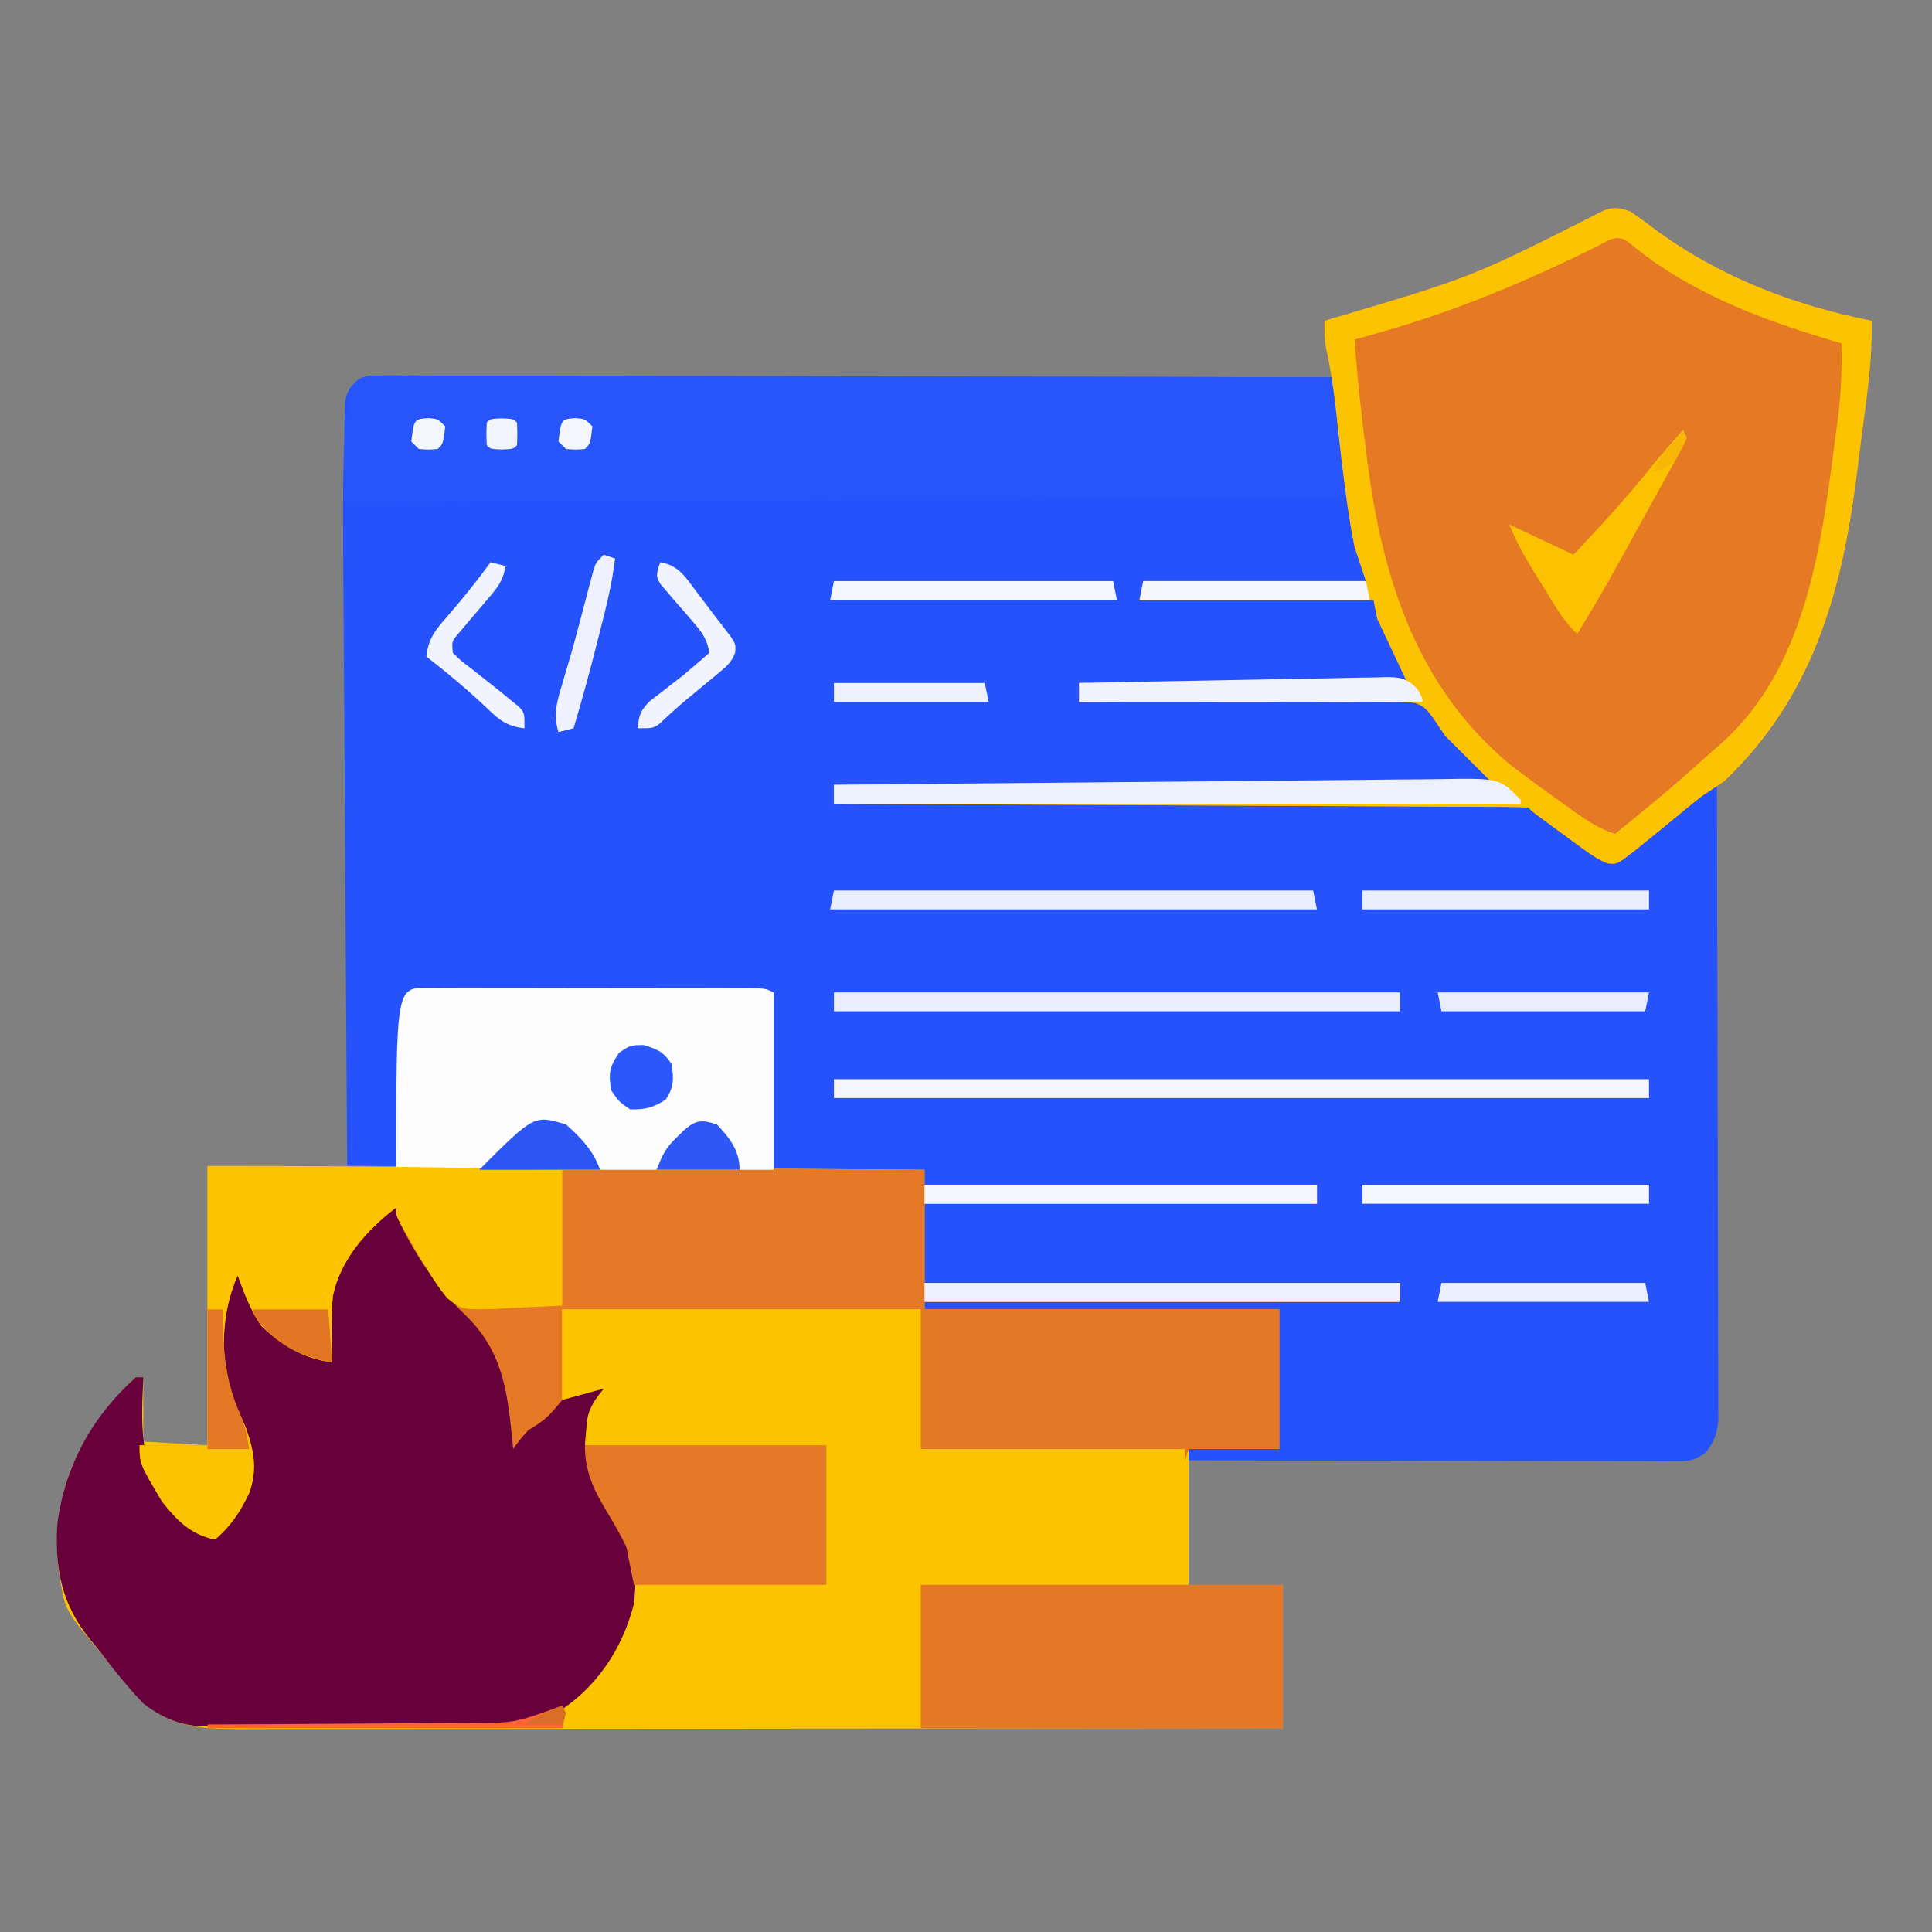 <?xml version="1.0" encoding="UTF-8"?>
<svg version="1.1" xmlns="http://www.w3.org/2000/svg" width="512" height="512">
<rect width="100%" height="100%" fill="#808080" stroke="none"/>
<path d="M0 0 C2.124 1.425 4.112 2.873 6.125 4.438 C23.481 17.294 42.942 24.759 64 29 C64.159 36.058 63.557 42.81 62.645 49.805 C62.501 50.923 62.358 52.042 62.21 53.194 C61.904 55.556 61.596 57.918 61.284 60.279 C60.819 63.828 60.373 67.379 59.928 70.93 C55.99 101.497 48.149 129.164 25 151 C24.34 151 23.68 151 23 151 C23.003 151.887 23.006 152.774 23.008 153.688 C23.075 175.262 23.124 196.836 23.155 218.41 C23.171 228.843 23.192 239.276 23.226 249.709 C23.256 258.802 23.276 267.894 23.282 276.987 C23.286 281.802 23.295 286.617 23.317 291.432 C23.338 295.964 23.344 300.495 23.339 305.027 C23.34 306.691 23.346 308.354 23.358 310.018 C23.373 312.289 23.369 314.56 23.361 316.831 C23.364 318.102 23.366 319.373 23.369 320.683 C22.968 324.292 22.191 326.135 20 329 C16.621 331.253 15.506 331.248 11.552 331.241 C10.42 331.243 9.289 331.246 8.123 331.249 C6.881 331.242 5.638 331.234 4.359 331.227 C2.398 331.227 2.398 331.227 0.397 331.228 C-3.19 331.229 -6.776 331.217 -10.363 331.203 C-14.11 331.19 -17.858 331.189 -21.606 331.187 C-28.703 331.181 -35.8 331.164 -42.897 331.144 C-50.977 331.122 -59.057 331.111 -67.136 331.101 C-83.758 331.08 -100.379 331.043 -117 331 C-117 341.89 -117 352.78 -117 364 C-108.75 364 -100.5 364 -92 364 C-92 376.54 -92 389.08 -92 402 C-128.137 402.045 -164.274 402.081 -200.411 402.102 C-204.679 402.105 -208.948 402.107 -213.216 402.11 C-214.066 402.11 -214.915 402.111 -215.791 402.111 C-229.541 402.12 -243.292 402.136 -257.043 402.154 C-271.157 402.173 -285.271 402.184 -299.385 402.188 C-308.091 402.191 -316.797 402.2 -325.503 402.216 C-331.476 402.226 -337.45 402.23 -343.423 402.227 C-346.868 402.226 -350.312 402.228 -353.756 402.238 C-357.497 402.248 -361.237 402.246 -364.978 402.241 C-366.058 402.246 -367.137 402.252 -368.25 402.258 C-377.12 402.223 -385.992 401.964 -393 396 C-396.171 392.804 -399.099 389.442 -402 386 C-402.472 385.444 -402.945 384.888 -403.431 384.315 C-414.761 370.872 -414.761 370.872 -416 363 C-416.148 362.09 -416.296 361.18 -416.449 360.242 C-418.31 344.914 -414.294 331.137 -404.938 319 C-402.169 315.468 -399.351 311.998 -396 309 C-395.34 309 -394.68 309 -394 309 C-394 314.61 -394 320.22 -394 326 C-388.39 326.33 -382.78 326.66 -377 327 C-377 302.58 -377 278.16 -377 253 C-364.79 253 -352.58 253 -340 253 C-340.036 247.749 -340.071 242.498 -340.108 237.089 C-340.225 219.65 -340.335 202.212 -340.443 184.774 C-340.508 174.212 -340.576 163.649 -340.648 153.087 C-340.712 143.867 -340.771 134.648 -340.825 125.428 C-340.854 120.559 -340.885 115.689 -340.921 110.82 C-341.174 76.052 -341.174 76.052 -340.758 59.152 C-340.736 57.509 -340.736 57.509 -340.714 55.833 C-340.681 54.844 -340.648 53.854 -340.614 52.835 C-340.592 51.99 -340.57 51.144 -340.548 50.273 C-339.745 46.942 -338.879 45.912 -336 44 C-332.589 43.412 -329.216 43.478 -325.762 43.519 C-324.709 43.516 -323.656 43.512 -322.572 43.509 C-319.032 43.502 -315.494 43.524 -311.954 43.546 C-309.422 43.547 -306.889 43.546 -304.356 43.544 C-298.898 43.543 -293.44 43.555 -287.982 43.577 C-280.09 43.61 -272.198 43.62 -264.307 43.625 C-251.503 43.634 -238.7 43.66 -225.896 43.698 C-213.458 43.735 -201.02 43.763 -188.583 43.78 C-187.816 43.781 -187.049 43.782 -186.259 43.783 C-182.414 43.789 -178.568 43.794 -174.722 43.799 C-142.815 43.84 -110.907 43.911 -79 44 C-79.144 43.336 -79.289 42.672 -79.438 41.988 C-79.623 41.105 -79.809 40.222 -80 39.312 C-80.186 38.442 -80.371 37.572 -80.562 36.676 C-80.99 34.063 -81.076 31.642 -81 29 C-80.408 28.825 -79.816 28.649 -79.206 28.469 C-41.764 17.413 -41.764 17.413 -7.059 -0.193 C-4.321 -1.266 -2.778 -0.862 0 0 Z " fill="#2552FA" transform="translate(432,56)"/>
<path d="M0 0 C43.173 0 43.173 0 64.519 0.152 C66.095 0.163 67.671 0.174 69.247 0.185 C70.435 0.193 70.435 0.193 71.647 0.202 C75.836 0.231 80.025 0.258 84.214 0.286 C92.079 0.338 99.944 0.392 107.808 0.445 C116.791 0.507 125.773 0.567 134.756 0.627 C153.171 0.75 171.585 0.874 190 1 C190 2.32 190 3.64 190 5 C224.32 5 258.64 5 294 5 C294 6.65 294 8.3 294 10 C259.68 10 225.36 10 190 10 C190 16.93 190 23.86 190 31 C231.58 31 273.16 31 316 31 C316 32.65 316 34.3 316 36 C274.42 36 232.84 36 190 36 C190 36.66 190 37.32 190 38 C221.02 38 252.04 38 284 38 C284 50.21 284 62.42 284 75 C276.08 75 268.16 75 260 75 C260 86.88 260 98.76 260 111 C268.25 111 276.5 111 285 111 C285 123.54 285 136.08 285 149 C248.863 149.045 212.726 149.081 176.589 149.102 C172.321 149.105 168.052 149.107 163.784 149.11 C162.934 149.11 162.085 149.111 161.209 149.111 C147.459 149.12 133.708 149.136 119.957 149.154 C105.843 149.173 91.729 149.184 77.615 149.188 C68.909 149.191 60.203 149.2 51.497 149.216 C45.524 149.226 39.55 149.23 33.577 149.227 C30.132 149.226 26.688 149.228 23.244 149.238 C19.503 149.248 15.763 149.246 12.022 149.241 C10.942 149.246 9.863 149.252 8.75 149.258 C-0.12 149.223 -8.992 148.964 -16 143 C-19.171 139.804 -22.099 136.442 -25 133 C-25.472 132.444 -25.945 131.888 -26.431 131.315 C-37.761 117.872 -37.761 117.872 -39 110 C-39.148 109.09 -39.296 108.18 -39.449 107.242 C-41.31 91.914 -37.294 78.137 -27.938 66 C-25.169 62.468 -22.351 58.998 -19 56 C-18.34 56 -17.68 56 -17 56 C-17 61.61 -17 67.22 -17 73 C-11.39 73.33 -5.78 73.66 0 74 C0 49.58 0 25.16 0 0 Z " fill="#FCC400" transform="translate(55,309)"/>
<path d="M0 0 C2.124 1.425 4.112 2.873 6.125 4.438 C23.481 17.294 42.942 24.759 64 29 C64.159 36.058 63.557 42.81 62.645 49.805 C62.501 50.923 62.358 52.042 62.21 53.194 C61.904 55.556 61.596 57.918 61.284 60.279 C60.819 63.828 60.373 67.379 59.928 70.93 C55.973 101.633 48.12 128.983 25 151 C23.012 152.351 21.011 153.683 19 155 C16.31 157.092 13.687 159.264 11.062 161.438 C8.391 163.646 5.707 165.836 3 168 C2.366 168.514 1.731 169.029 1.078 169.559 C-3.451 173.054 -3.451 173.054 -5.935 172.808 C-8.359 171.859 -10.193 170.634 -12.293 169.094 C-13.088 168.515 -13.882 167.936 -14.701 167.34 C-15.932 166.429 -15.932 166.429 -17.188 165.5 C-18.436 164.589 -18.436 164.589 -19.709 163.66 C-25.791 159.209 -25.791 159.209 -27 158 C-29.378 157.89 -31.727 157.845 -34.106 157.842 C-34.858 157.837 -35.61 157.832 -36.385 157.827 C-38.925 157.811 -41.464 157.803 -44.004 157.795 C-45.817 157.785 -47.63 157.775 -49.443 157.765 C-54.381 157.738 -59.319 157.717 -64.256 157.697 C-69.411 157.675 -74.565 157.647 -79.719 157.621 C-89.487 157.571 -99.255 157.526 -109.022 157.483 C-120.14 157.433 -131.257 157.378 -142.374 157.323 C-165.249 157.209 -188.125 157.102 -211 157 C-211 155.35 -211 153.7 -211 152 C-153.58 151.67 -96.16 151.34 -37 151 C-40.96 147.04 -44.92 143.08 -49 139 C-50.051 137.453 -51.102 135.906 -52.185 134.312 C-53.705 132.181 -54.487 131.185 -56.96 130.293 C-59.357 129.976 -61.618 129.943 -64.035 130 C-64.923 129.989 -65.812 129.978 -66.727 129.967 C-69.65 129.94 -72.569 129.97 -75.492 130 C-77.524 129.992 -79.556 129.981 -81.587 129.967 C-86.924 129.939 -92.259 129.958 -97.596 129.987 C-103.046 130.009 -108.496 129.985 -113.945 129.965 C-124.63 129.932 -135.315 129.95 -146 130 C-146 128.35 -146 126.7 -146 125 C-117.29 125 -88.58 125 -59 125 C-61.64 119.39 -64.28 113.78 -67 108 C-67.33 106.35 -67.66 104.7 -68 103 C-88.46 103 -108.92 103 -130 103 C-129.67 101.35 -129.34 99.7 -129 98 C-109.53 98 -90.06 98 -70 98 C-70.99 95.03 -71.98 92.06 -73 89 C-73.579 86.173 -74.085 83.411 -74.5 80.562 C-74.682 79.374 -74.682 79.374 -74.867 78.162 C-76.097 69.856 -77.024 61.51 -77.91 53.16 C-78.532 47.435 -79.333 41.857 -80.613 36.239 C-81.037 33.789 -81.064 31.482 -81 29 C-80.408 28.825 -79.816 28.649 -79.206 28.469 C-41.764 17.413 -41.764 17.413 -7.059 -0.193 C-4.321 -1.266 -2.778 -0.862 0 0 Z " fill="#E67924" transform="translate(432,56)"/>
<path d="M0 0 C0.557 1.039 1.114 2.078 1.688 3.148 C7.172 13.234 12.899 22.129 21.25 30.125 C30.146 38.846 31.038 50.098 32 62 C32.485 61.397 32.969 60.793 33.469 60.172 C38.842 53.765 43.584 49.537 52 48.25 C52.99 48.167 53.98 48.085 55 48 C54.567 48.835 54.567 48.835 54.125 49.688 C50.623 56.885 49.562 63.209 51.91 71.031 C54.307 77.012 57.307 82.512 60.766 87.941 C63.947 93.247 63.592 99.02 63 105 C59.991 116.98 52.903 127.644 42.232 134.064 C33.164 138.454 23.228 137.578 13.398 137.531 C11.392 137.534 9.385 137.538 7.378 137.543 C3.187 137.549 -1.003 137.54 -5.194 137.521 C-10.552 137.499 -15.909 137.512 -21.266 137.536 C-25.405 137.55 -29.543 137.546 -33.682 137.535 C-35.657 137.533 -37.632 137.536 -39.607 137.545 C-42.371 137.555 -45.133 137.54 -47.897 137.518 C-48.703 137.526 -49.51 137.534 -50.341 137.542 C-56.909 137.445 -61.885 135.42 -67.066 131.395 C-70.706 127.546 -74.048 123.554 -77.234 119.32 C-78.417 117.766 -79.637 116.24 -80.891 114.742 C-88.576 105.474 -90.58 95.733 -89.785 83.766 C-87.865 68.479 -80.482 55.272 -69 45 C-68.34 45 -67.68 45 -67 45 C-67.031 45.573 -67.063 46.147 -67.095 46.737 C-67.714 59.755 -67.673 69.58 -59.254 80.203 C-55.903 83.875 -52.963 85.911 -48 87 C-42.425 81.064 -38.262 75.385 -38.5 66.809 C-39.664 60.272 -42.515 54.126 -45 48 C-48.35 37.951 -46.594 25.31 -42 16 C-40.473 18.894 -39.376 21.785 -38.312 24.875 C-35.664 31.433 -32.228 34.477 -25.879 37.473 C-22.94 38.715 -19.991 39.89 -17 41 C-17.16 40.446 -17.32 39.891 -17.484 39.32 C-19.465 30.408 -18.052 21.202 -13.453 13.363 C-4.424 0 -4.424 0 0 0 Z " fill="#68003B" transform="translate(105,320)"/>
<path d="M0 0 C43.173 0 43.173 0 64.519 0.152 C66.095 0.163 67.671 0.174 69.247 0.185 C70.435 0.193 70.435 0.193 71.647 0.202 C75.836 0.231 80.025 0.258 84.214 0.286 C92.079 0.338 99.944 0.392 107.808 0.445 C116.791 0.507 125.773 0.567 134.756 0.627 C153.171 0.75 171.585 0.874 190 1 C190 2.32 190 3.64 190 5 C224.32 5 258.64 5 294 5 C294 6.65 294 8.3 294 10 C259.68 10 225.36 10 190 10 C190 16.93 190 23.86 190 31 C231.58 31 273.16 31 316 31 C316 32.65 316 34.3 316 36 C274.42 36 232.84 36 190 36 C190 36.66 190 37.32 190 38 C221.02 38 252.04 38 284 38 C284 50.21 284 62.42 284 75 C276.08 75 268.16 75 260 75 C259.67 75.99 259.34 76.98 259 78 C259 77.01 259 76.02 259 75 C235.9 75 212.8 75 189 75 C189 62.79 189 50.58 189 38 C157.65 38 126.3 38 94 38 C94 45.92 94 53.84 94 62 C90.395 66.4 89.357 67.425 85 70 C82.738 72.566 82.738 72.566 81 75 C80.836 73.316 80.836 73.316 80.668 71.598 C79.32 58.566 77.813 48.458 67.875 39.062 C60.423 31.808 54.297 22.468 50 13 C50 12.34 50 11.68 50 11 C42.316 16.848 35.11 24.828 33.199 34.609 C32.717 40.393 32.864 46.204 33 52 C25.359 51.055 19.646 47.531 14.125 42.25 C11.385 38.059 9.665 33.706 8 29 C3.764 38.53 3.3 49.803 6.055 59.844 C7.262 62.96 8.602 65.966 10 69 C12.256 75.141 13.321 80.331 11.055 86.625 C8.7 91.6 6.178 95.419 2 99 C-4.367 97.727 -8.102 93.943 -12 89 C-18 78.945 -18 78.945 -18 74 C-12.06 74 -6.12 74 0 74 C0 49.58 0 25.16 0 0 Z " fill="#E57925" transform="translate(55,309)"/>
<path d="M0 0 C0.782 0.002 1.564 0.003 2.37 0.005 C3.277 -0.003 4.184 -0.011 5.118 -0.02 C6.606 -0.002 6.606 -0.002 8.125 0.016 C9.182 0.012 10.239 0.009 11.328 0.005 C14.881 -0.001 18.433 0.021 21.987 0.043 C24.529 0.044 27.071 0.043 29.614 0.041 C35.093 0.04 40.573 0.051 46.052 0.074 C53.975 0.106 61.897 0.117 69.82 0.122 C82.673 0.131 95.527 0.157 108.38 0.195 C120.866 0.232 133.353 0.26 145.839 0.277 C146.994 0.279 146.994 0.279 148.171 0.28 C152.032 0.285 155.893 0.291 159.754 0.295 C191.785 0.337 223.817 0.407 255.849 0.497 C256.355 4.704 256.852 8.913 257.349 13.122 C257.492 14.312 257.635 15.501 257.782 16.727 C257.918 17.881 258.053 19.035 258.193 20.223 C258.318 21.281 258.444 22.339 258.574 23.429 C258.844 26.441 258.849 29.473 258.849 32.497 C171.069 32.827 83.289 33.157 -7.151 33.497 C-6.044 1.396 -6.044 1.396 0 0 Z " fill="#2855FA" transform="translate(98.151,99.503)"/>
<path d="M0 0 C2.124 1.425 4.112 2.873 6.125 4.438 C23.481 17.294 42.942 24.759 64 29 C64.159 36.058 63.557 42.81 62.645 49.805 C62.501 50.923 62.358 52.042 62.21 53.194 C61.904 55.556 61.596 57.918 61.284 60.279 C60.819 63.828 60.373 67.379 59.928 70.93 C55.973 101.633 48.12 128.983 25 151 C23.012 152.351 21.011 153.683 19 155 C16.31 157.092 13.687 159.264 11.062 161.438 C8.391 163.646 5.707 165.836 3 168 C2.366 168.514 1.731 169.029 1.078 169.559 C-3.451 173.054 -3.451 173.054 -5.935 172.808 C-8.359 171.859 -10.193 170.634 -12.293 169.094 C-13.088 168.515 -13.882 167.936 -14.701 167.34 C-15.932 166.429 -15.932 166.429 -17.188 165.5 C-18.436 164.589 -18.436 164.589 -19.709 163.66 C-25.791 159.209 -25.791 159.209 -27 158 C-29.378 157.89 -31.727 157.845 -34.106 157.842 C-34.858 157.837 -35.61 157.832 -36.385 157.827 C-38.925 157.811 -41.464 157.803 -44.004 157.795 C-45.817 157.785 -47.63 157.775 -49.443 157.765 C-54.381 157.738 -59.319 157.717 -64.256 157.697 C-69.411 157.675 -74.565 157.647 -79.719 157.621 C-89.487 157.571 -99.255 157.526 -109.022 157.483 C-120.14 157.433 -131.257 157.378 -142.374 157.323 C-165.249 157.209 -188.125 157.102 -211 157 C-211 155.35 -211 153.7 -211 152 C-153.58 151.67 -96.16 151.34 -37 151 C-40.96 147.04 -44.92 143.08 -49 139 C-50.051 137.453 -51.102 135.906 -52.185 134.312 C-53.705 132.181 -54.487 131.185 -56.96 130.293 C-59.357 129.976 -61.618 129.943 -64.035 130 C-64.923 129.989 -65.812 129.978 -66.727 129.967 C-69.65 129.94 -72.569 129.97 -75.492 130 C-77.524 129.992 -79.556 129.981 -81.587 129.967 C-86.924 129.939 -92.259 129.958 -97.596 129.987 C-103.046 130.009 -108.496 129.985 -113.945 129.965 C-124.63 129.932 -135.315 129.95 -146 130 C-146 128.35 -146 126.7 -146 125 C-117.29 125 -88.58 125 -59 125 C-61.64 119.39 -64.28 113.78 -67 108 C-67.33 106.35 -67.66 104.7 -68 103 C-88.46 103 -108.92 103 -130 103 C-129.67 101.35 -129.34 99.7 -129 98 C-109.53 98 -90.06 98 -70 98 C-70.99 95.03 -71.98 92.06 -73 89 C-73.579 86.173 -74.085 83.411 -74.5 80.562 C-74.682 79.374 -74.682 79.374 -74.867 78.162 C-76.097 69.856 -77.024 61.51 -77.91 53.16 C-78.532 47.435 -79.333 41.857 -80.613 36.239 C-81.037 33.789 -81.064 31.482 -81 29 C-80.408 28.825 -79.816 28.649 -79.206 28.469 C-41.764 17.413 -41.764 17.413 -7.059 -0.193 C-4.321 -1.266 -2.778 -0.862 0 0 Z M-8.82 9.309 C-27.303 18.482 -46.107 26.409 -66 32 C-66.768 32.223 -67.537 32.446 -68.328 32.676 C-69.883 33.126 -71.441 33.565 -73 34 C-72.369 43.507 -71.35 52.927 -70.125 62.375 C-69.964 63.669 -69.803 64.963 -69.637 66.297 C-65.665 97.148 -56.452 126.363 -31.5 146.875 C-26.808 150.481 -22 153.933 -17.188 157.375 C-16.458 157.899 -15.728 158.424 -14.977 158.964 C-11.429 161.467 -8.17 163.64 -4 165 C9.76 153.802 9.76 153.802 23 142 C23.911 141.203 23.911 141.203 24.84 140.391 C47.522 119.612 51.014 85.785 54.75 57.188 C54.942 55.749 54.942 55.749 55.137 54.281 C55.937 47.826 56.142 41.501 56 35 C54.814 34.648 53.628 34.296 52.406 33.934 C33.55 28.23 14.924 21.094 -0.328 8.25 C-3.505 5.875 -5.591 7.681 -8.82 9.309 Z " fill="#FBC302" transform="translate(432,56)"/>
<path d="M0 0 C0.495 1.98 0.495 1.98 1 4 C35.32 4 69.64 4 105 4 C105 5.65 105 7.3 105 9 C70.68 9 36.36 9 1 9 C1 15.93 1 22.86 1 30 C42.58 30 84.16 30 127 30 C127 31.65 127 33.3 127 35 C85.42 35 43.84 35 1 35 C1 35.66 1 36.32 1 37 C32.02 37 63.04 37 95 37 C95 49.21 95 61.42 95 74 C87.08 74 79.16 74 71 74 C70.67 74.99 70.34 75.98 70 77 C70 76.01 70 75.02 70 74 C46.9 74 23.8 74 0 74 C0 61.79 0 49.58 0 37 C-30.69 37 -61.38 37 -93 37 C-93 36.67 -93 36.34 -93 36 C-62.31 36 -31.62 36 0 36 C0 24.12 0 12.24 0 0 Z " fill="#E37927" transform="translate(244,310)"/>
<path d="M0 0 C1.331 0.008 1.331 0.008 2.689 0.017 C3.622 0.015 4.556 0.013 5.517 0.011 C8.614 0.008 11.71 0.018 14.806 0.029 C16.951 0.031 19.095 0.031 21.24 0.031 C25.739 0.032 30.239 0.041 34.738 0.054 C40.515 0.071 46.292 0.075 52.07 0.074 C56.5 0.074 60.93 0.08 65.36 0.087 C67.49 0.09 69.621 0.092 71.752 0.093 C74.726 0.095 77.699 0.104 80.673 0.115 C81.561 0.114 82.448 0.114 83.362 0.113 C89.452 0.145 89.452 0.145 91.681 1.26 C91.681 16.77 91.681 32.28 91.681 48.26 C58.681 48.26 25.681 48.26 -8.319 48.26 C-8.319 0.043 -8.319 0.043 0 0 Z " fill="#FDFDFE" transform="translate(113.319,261.74)"/>
<path d="M0 0 C22.621 0 45.202 0.052 67.812 0.5 C70.39 0.548 72.967 0.597 75.545 0.645 C81.697 0.759 87.848 0.88 94 1 C94 12.88 94 24.76 94 37 C89.545 37.206 85.09 37.413 80.5 37.625 C79.111 37.716 77.722 37.807 76.291 37.901 C67.388 38.1 67.388 38.1 63.467 34.993 C61.375 32.43 59.662 29.859 58 27 C57.553 26.306 57.107 25.612 56.646 24.897 C55.53 23.128 54.504 21.335 53.5 19.5 C53.155 18.894 52.809 18.288 52.453 17.664 C50 13.283 50 13.283 50 11 C42.316 16.848 35.11 24.828 33.199 34.609 C32.717 40.393 32.864 46.204 33 52 C25.359 51.055 19.646 47.531 14.125 42.25 C11.385 38.059 9.665 33.706 8 29 C3.764 38.53 3.3 49.803 6.055 59.844 C7.262 62.96 8.602 65.966 10 69 C12.256 75.141 13.321 80.331 11.055 86.625 C8.7 91.6 6.178 95.419 2 99 C-4.367 97.727 -8.102 93.943 -12 89 C-18 78.945 -18 78.945 -18 74 C-12.06 74 -6.12 74 0 74 C0 49.58 0 25.16 0 0 Z " fill="#FCC400" transform="translate(55,309)"/>
<path d="M0 0 C31.68 0 63.36 0 96 0 C96 12.54 96 25.08 96 38 C64.32 38 32.64 38 0 38 C0 25.46 0 12.92 0 0 Z " fill="#E67825" transform="translate(244,420)"/>
<path d="M0 0 C31.35 0 62.7 0 95 0 C95 12.21 95 24.42 95 37 C76.199 37.056 57.413 36.853 38.615 36.536 C34.92 36.475 31.225 36.415 27.529 36.355 C20.353 36.239 13.176 36.12 6 36 C6.113 34.573 6.239 33.148 6.371 31.723 C6.44 30.929 6.509 30.135 6.58 29.317 C7.217 25.803 8.799 23.769 11 21 C5.555 22.485 5.555 22.485 0 24 C0 16.08 0 8.16 0 0 Z " fill="#FCC400" transform="translate(149,347)"/>
<path d="M0 0 C21.12 0 42.24 0 64 0 C64 12.21 64 24.42 64 37 C47.17 37 30.34 37 13 37 C12.34 33.7 11.68 30.4 11 27 C9.578 24.103 8.184 21.472 6.5 18.75 C2.694 12.451 0 7.589 0 0 Z " fill="#E57925" transform="translate(155,383)"/>
<path d="M0 0 C71.28 0 142.56 0 216 0 C216 1.65 216 3.3 216 5 C144.72 5 73.44 5 0 5 C0 3.35 0 1.7 0 0 Z " fill="#F6F7FE" transform="translate(221,286)"/>
<path d="M0 0 C0 0.33 0 0.66 0 1 C-60.06 1 -120.12 1 -182 1 C-182 -0.65 -182 -2.3 -182 -4 C-159.304 -4.247 -136.608 -4.466 -113.911 -4.65 C-103.373 -4.736 -92.834 -4.832 -82.296 -4.95 C-73.111 -5.053 -63.925 -5.138 -54.739 -5.201 C-49.876 -5.236 -45.013 -5.279 -40.149 -5.343 C-35.57 -5.404 -30.992 -5.441 -26.412 -5.459 C-24.733 -5.47 -23.054 -5.49 -21.375 -5.519 C-5.585 -5.782 -5.585 -5.782 0 0 Z " fill="#EDF1FE" transform="translate(403,212)"/>
<path d="M0 0 C49.5 0 99 0 150 0 C150 1.65 150 3.3 150 5 C100.5 5 51 5 0 5 C0 3.35 0 1.7 0 0 Z " fill="#EAEEFE" transform="translate(221,263)"/>
<path d="M0 0 C41.91 0 83.82 0 127 0 C127.33 1.65 127.66 3.3 128 5 C85.43 5 42.86 5 -1 5 C-0.67 3.35 -0.34 1.7 0 0 Z " fill="#E9EEFE" transform="translate(221,236)"/>
<path d="M0 0 C41.58 0 83.16 0 126 0 C126 1.65 126 3.3 126 5 C84.42 5 42.84 5 0 5 C0 3.35 0 1.7 0 0 Z " fill="#EDF0FE" transform="translate(245,340)"/>
<path d="M0 0 C34.32 0 68.64 0 104 0 C104 1.65 104 3.3 104 5 C69.68 5 35.36 5 0 5 C0 3.35 0 1.7 0 0 Z " fill="#F5F7FE" transform="translate(245,314)"/>
<path d="M0 0 C0.495 0.99 0.495 0.99 1 2 C0.126 4.065 0.126 4.065 -1.289 6.637 C-1.813 7.596 -2.336 8.555 -2.875 9.544 C-3.453 10.581 -4.03 11.619 -4.625 12.688 C-5.209 13.75 -5.793 14.813 -6.394 15.907 C-20.933 42.291 -20.933 42.291 -28 54 C-30.525 51.673 -32.26 49.202 -34.066 46.289 C-34.634 45.374 -35.202 44.459 -35.787 43.516 C-36.373 42.562 -36.959 41.608 -37.562 40.625 C-38.152 39.679 -38.742 38.733 -39.35 37.758 C-41.971 33.51 -44.134 29.666 -46 25 C-37.585 28.96 -37.585 28.96 -29 33 C-22.089 25.652 -15.319 18.358 -9.012 10.488 C-6.111 6.901 -3.069 3.444 0 0 Z " fill="#FCC201" transform="translate(446,114)"/>
<path d="M0 0 C1.472 2.533 1.472 2.533 1.472 3.533 C-28.558 3.533 -58.588 3.533 -89.528 3.533 C-89.528 1.883 -89.528 0.233 -89.528 -1.467 C-78.254 -1.714 -66.98 -1.933 -55.705 -2.117 C-50.469 -2.204 -45.234 -2.3 -40 -2.417 C-34.949 -2.53 -29.898 -2.618 -24.847 -2.689 C-22.919 -2.721 -20.99 -2.761 -19.062 -2.811 C-16.364 -2.878 -13.667 -2.914 -10.968 -2.943 C-9.769 -2.984 -9.769 -2.984 -8.546 -3.026 C-4.545 -3.034 -2.918 -2.848 0 0 Z " fill="#F0F3FE" transform="translate(375.528,182.467)"/>
<path d="M0 0 C25.08 0 50.16 0 76 0 C76 1.65 76 3.3 76 5 C50.92 5 25.84 5 0 5 C0 3.35 0 1.7 0 0 Z " fill="#F6F7FE" transform="translate(361,314)"/>
<path d="M0 0 C25.08 0 50.16 0 76 0 C76 1.65 76 3.3 76 5 C50.92 5 25.84 5 0 5 C0 3.35 0 1.7 0 0 Z " fill="#EAEEFE" transform="translate(361,236)"/>
<path d="M0 0 C24.42 0 48.84 0 74 0 C74.495 2.475 74.495 2.475 75 5 C49.92 5 24.84 5 -1 5 C-0.67 3.35 -0.34 1.7 0 0 Z " fill="#F4F6FE" transform="translate(221,154)"/>
<path d="M0 0 C19.47 0 38.94 0 59 0 C59.495 2.475 59.495 2.475 60 5 C39.87 5 19.74 5 -1 5 C-0.67 3.35 -0.34 1.7 0 0 Z " fill="#F5F6FD" transform="translate(303,154)"/>
<path d="M0 0 C17.82 0 35.64 0 54 0 C54.495 2.475 54.495 2.475 55 5 C36.52 5 18.04 5 -1 5 C-0.67 3.35 -0.34 1.7 0 0 Z " fill="#ECF0FE" transform="translate(382,340)"/>
<path d="M0 0 C18.48 0 36.96 0 56 0 C55.67 1.65 55.34 3.3 55 5 C37.18 5 19.36 5 1 5 C0.67 3.35 0.34 1.7 0 0 Z " fill="#E9EEFE" transform="translate(381,263)"/>
<path d="M0 0 C4.797 0.83 6.659 3.903 9.438 7.625 C9.902 8.23 10.367 8.834 10.846 9.457 C11.779 10.678 12.703 11.906 13.617 13.142 C14.556 14.404 15.517 15.65 16.497 16.882 C20.048 21.477 20.048 21.477 19.813 24.03 C18.881 26.289 17.961 27.255 16.086 28.805 C15.191 29.557 15.191 29.557 14.277 30.324 C13.65 30.836 13.022 31.348 12.375 31.875 C11.77 32.379 11.166 32.883 10.543 33.402 C9.32 34.422 8.091 35.436 6.858 36.444 C5.588 37.508 4.342 38.602 3.118 39.72 C2.515 40.269 1.911 40.817 1.289 41.383 C0.752 41.884 0.216 42.386 -0.337 42.903 C-2 44 -2 44 -6 44 C-5.721 40.553 -5.234 39.232 -2.742 36.754 C-1.796 36.031 -0.85 35.308 0.125 34.562 C1.114 33.792 2.102 33.021 3.121 32.227 C4.071 31.492 5.021 30.757 6 30 C8.357 28.026 10.676 26.014 13 24 C12.402 20.637 11.259 18.806 9.023 16.25 C8.142 15.214 8.142 15.214 7.242 14.156 C5.994 12.715 4.741 11.277 3.484 9.844 C2.899 9.153 2.314 8.462 1.711 7.75 C1.167 7.126 0.624 6.502 0.064 5.859 C-1 4 -1 4 -0.669 1.766 C-0.449 1.183 -0.228 0.6 0 0 Z " fill="#F1F3FE" transform="translate(175,149)"/>
<path d="M0 0 C1.32 0.33 2.64 0.66 4 1 C3.4 4.349 2.259 6.214 0.059 8.785 C-0.525 9.481 -1.108 10.176 -1.709 10.893 C-2.948 12.343 -4.188 13.794 -5.428 15.244 C-6.01 15.938 -6.592 16.632 -7.191 17.348 C-7.73 17.977 -8.268 18.606 -8.823 19.254 C-10.28 21.064 -10.28 21.064 -10 24 C-7.82 26.134 -7.82 26.134 -5 28.25 C-4.004 29.043 -3.007 29.836 -1.98 30.652 C-0.997 31.427 -0.013 32.202 1 33 C2.574 34.256 4.139 35.525 5.688 36.812 C6.331 37.335 6.974 37.857 7.637 38.395 C9 40 9 40 9 44 C4.275 43.533 2.176 41.691 -1.188 38.438 C-6.247 33.66 -11.501 29.27 -17 25 C-16.533 20.176 -14.459 17.776 -11.312 14.188 C-7.341 9.592 -3.561 4.921 0 0 Z " fill="#F1F4FE" transform="translate(130,149)"/>
<path d="M0 0 C3.891 3.456 7.339 7.016 9 12 C-1.56 12 -12.12 12 -23 12 C-8.449 -2.551 -8.449 -2.551 0 0 Z " fill="#2C56F4" transform="translate(150,298)"/>
<path d="M0 0 C1.32 0 2.64 0 4 0 C4.014 1.149 4.028 2.297 4.043 3.48 C4.278 12.544 5.054 19.874 8.844 28.203 C10.061 31.147 10.59 33.85 11 37 C7.37 37 3.74 37 0 37 C0 24.79 0 12.58 0 0 Z " fill="#E37724" transform="translate(55,347)"/>
<path d="M0 0 C0.99 0.33 1.98 0.66 3 1 C2.261 7.328 0.756 13.394 -0.812 19.562 C-1.079 20.622 -1.346 21.682 -1.622 22.773 C-3.598 30.561 -5.696 38.302 -8 46 C-9.98 46.495 -9.98 46.495 -12 47 C-13.476 42.298 -12.329 38.612 -10.938 34.062 C-10.47 32.47 -10.004 30.878 -9.539 29.285 C-9.289 28.438 -9.04 27.592 -8.782 26.719 C-7.948 23.821 -7.168 20.912 -6.398 17.996 C-6.134 16.999 -5.87 16.002 -5.598 14.974 C-5.08 13.013 -4.566 11.05 -4.056 9.086 C-3.817 8.191 -3.578 7.297 -3.332 6.375 C-3.123 5.578 -2.914 4.782 -2.698 3.961 C-2 2 -2 2 0 0 Z " fill="#EFF2FE" transform="translate(160,147)"/>
<path d="M0 0 C3.742 1.157 5.29 1.798 7.438 5.062 C7.997 8.977 8.07 11.101 5.875 14.438 C2.583 16.632 0.396 17.132 -3.562 17.062 C-6.5 15.062 -6.5 15.062 -8.562 12.062 C-9.36 7.594 -9.08 5.815 -6.5 2.062 C-3.562 0.062 -3.562 0.062 0 0 Z " fill="#2C58FB" transform="translate(170.562,276.938)"/>
<path d="M0 0 C13.2 0 26.4 0 40 0 C40.495 2.475 40.495 2.475 41 5 C27.47 5 13.94 5 0 5 C0 3.35 0 1.7 0 0 Z " fill="#EEF2FE" transform="translate(221,181)"/>
<path d="M0 0 C3.422 3.617 6 6.946 6 12 C-1.26 12 -8.52 12 -16 12 C-14.273 7.683 -13.616 6.234 -10.5 3.25 C-9.892 2.657 -9.283 2.064 -8.656 1.453 C-5.564 -1.26 -3.872 -1.291 0 0 Z " fill="#2E57F6" transform="translate(190,298)"/>
<path d="M0 0 C6.6 0 13.2 0 20 0 C20.495 6.93 20.495 6.93 21 14 C13.339 12.723 6.984 9.713 1.875 3.688 C0 1 0 1 0 0 Z " fill="#E37625" transform="translate(67,347)"/>
<path d="M0 0 C1 2 1 2 0 6 C-31.02 6 -62.04 6 -94 6 C-94 5.67 -94 5.34 -94 5 C-92.97 4.996 -91.94 4.993 -90.878 4.989 C-81.139 4.952 -71.4 4.894 -61.661 4.816 C-56.655 4.777 -51.649 4.744 -46.643 4.729 C-41.806 4.714 -36.969 4.679 -32.132 4.632 C-30.293 4.617 -28.453 4.609 -26.614 4.608 C-12.819 4.711 -12.819 4.711 0 0 Z " fill="#FF6532" transform="translate(149,452)"/>
<path d="M0 0 C2.562 0.188 2.562 0.188 4.562 2.188 C4.007 6.743 4.007 6.743 2.562 8.188 C0.125 8.375 0.125 8.375 -2.438 8.188 C-3.098 7.527 -3.757 6.867 -4.438 6.188 C-3.718 0.286 -3.718 0.286 0 0 Z " fill="#F4F6FE" transform="translate(152.438,110.812)"/>
<path d="M0 0 C3 0.125 3 0.125 4 1.125 C4.125 4.125 4.125 4.125 4 7.125 C3 8.125 3 8.125 0 8.25 C-3 8.125 -3 8.125 -4 7.125 C-4.125 4.125 -4.125 4.125 -4 1.125 C-3 0.125 -3 0.125 0 0 Z " fill="#F2F5FE" transform="translate(133,110.875)"/>
<path d="M0 0 C2.562 0.188 2.562 0.188 4.562 2.188 C4.007 6.743 4.007 6.743 2.562 8.188 C0.125 8.375 0.125 8.375 -2.438 8.188 C-3.098 7.527 -3.757 6.867 -4.438 6.188 C-3.718 0.286 -3.718 0.286 0 0 Z " fill="#F4F6FE" transform="translate(113.438,110.812)"/>
<path d="M0 0 C0.33 0.66 0.66 1.32 1 2 C0.67 2.99 0.34 3.98 0 5 C-3.3 5 -6.6 5 -10 5 C-6.732 2.821 -3.619 1.502 0 0 Z " fill="#D96F26" transform="translate(149,452)"/>
<path d="M0 0 C0.33 0.66 0.66 1.32 1 2 C-2.01 8.482 -2.01 8.482 -5.75 10.438 C-6.864 10.716 -6.864 10.716 -8 11 C-6.636 8.008 -5.051 5.71 -2.875 3.25 C-2.336 2.636 -1.797 2.023 -1.242 1.391 C-0.627 0.702 -0.627 0.702 0 0 Z " fill="#F8B706" transform="translate(446,114)"/>
</svg>

